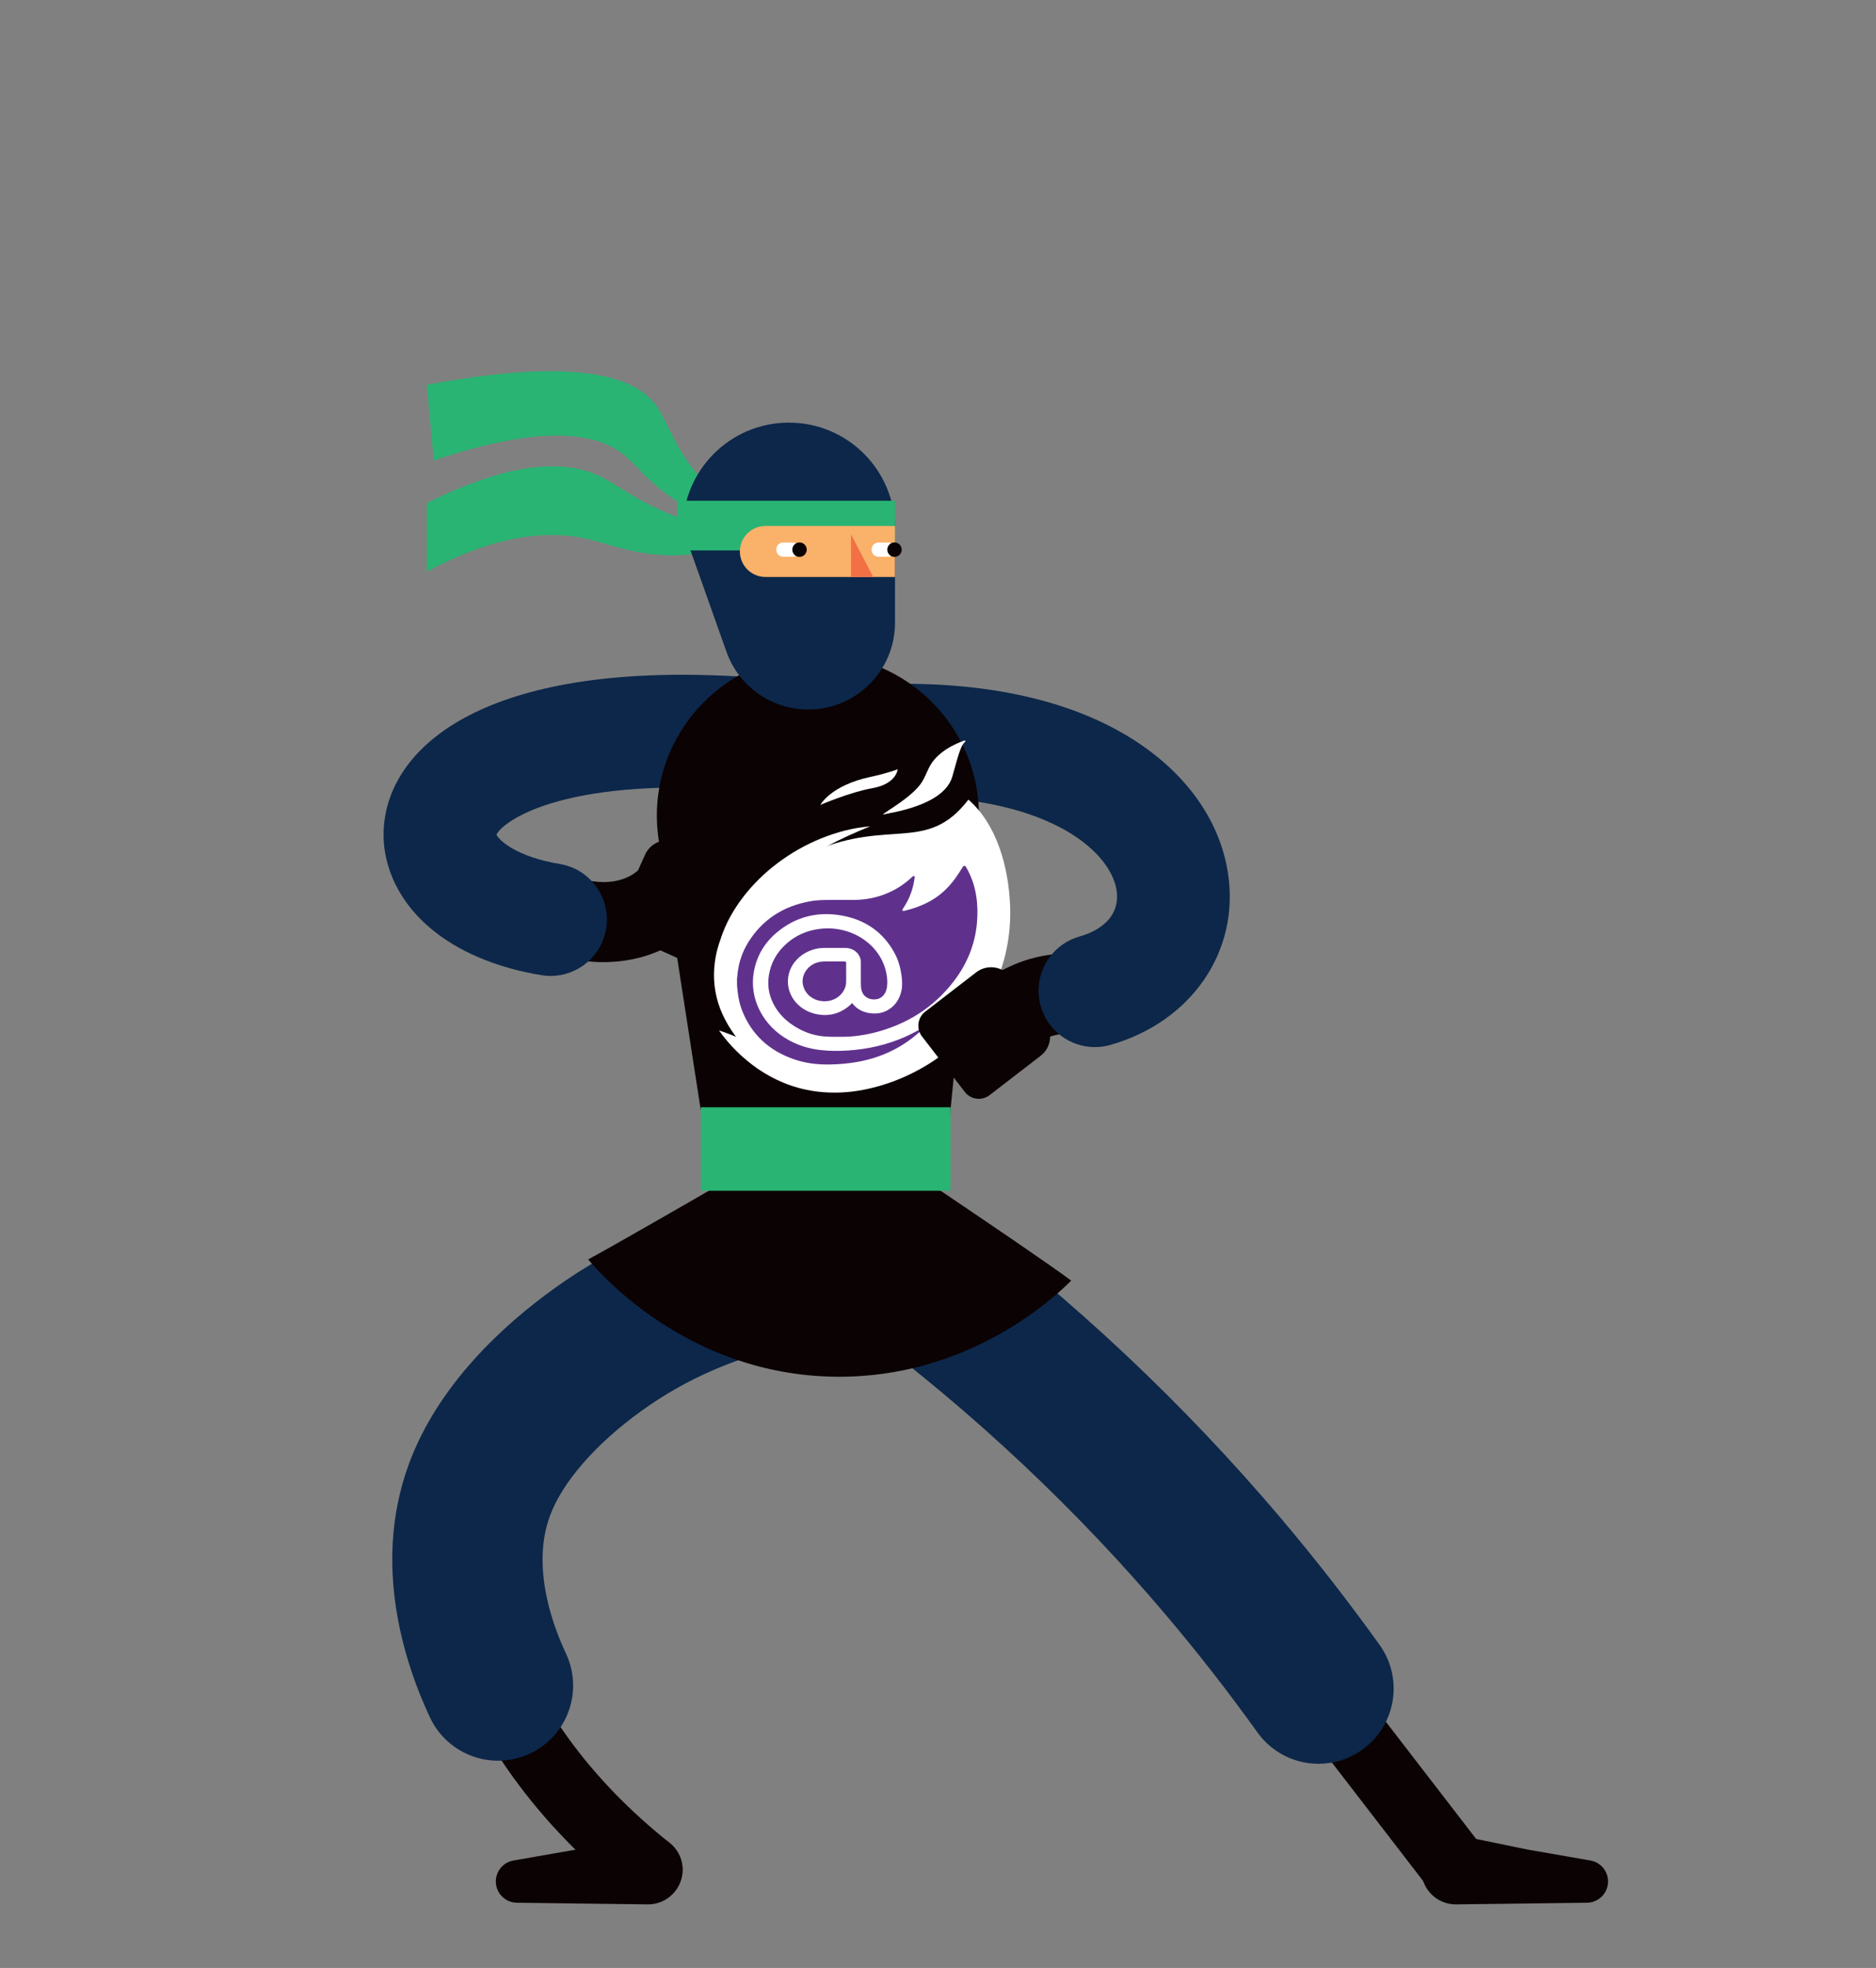 <?xml version="1.0" encoding="utf-8"?>
<!-- Generator: Adobe Illustrator 24.0.3, SVG Export Plug-In . SVG Version: 6.00 Build 0)  -->
<svg version="1.1" id="Layer_1" xmlns="http://www.w3.org/2000/svg" xmlns:xlink="http://www.w3.org/1999/xlink" x="0px" y="0px"
	 viewBox="0 0 665.86 698.34" style="enable-background:new 0 0 665.86 698.34;" xml:space="preserve">
<rect x="0" y="0" width="665.86" height="698.34" fill="#808080" stroke="none"/>
<style type="text/css">
	.st0{fill:#0B0204;}
	.st1{fill:#0C2749;}
	.st2{fill:#29B473;}
	.st3{fill:#FFFFFF;}
	.st4{fill:#FAB16A;}
	.st5{fill:#F27043;}
	.st6{fill:#5F318D;}
	.st7{fill:#84CEF2;}
	.st8{fill:none;}
	.st9{fill:#E07E27;}
	.st10{fill:#0A183D;}
	.st11{fill:#E11D37;}
	.st12{fill:#C22035;}
	.st13{fill:#15254B;}
	.st14{fill:#E21E36;}
	.st15{fill:#E9AC6A;}
	.st16{fill:#E8AB6A;}
	.st17{fill:#DA7F27;}
	.st18{fill:#41B983;}
	.st19{fill:#2A374B;}
	.st20{fill:#67C08B;}
	.st21{fill:#16254C;}
	.st22{fill-rule:evenodd;clip-rule:evenodd;fill:#67C08B;}
	.st23{fill-rule:evenodd;clip-rule:evenodd;fill:#0C2749;}
	.st24{fill-rule:evenodd;clip-rule:evenodd;fill:#30495C;}
	.st25{fill-rule:evenodd;clip-rule:evenodd;fill:#FAB16A;}
	.st26{fill-rule:evenodd;clip-rule:evenodd;fill:#DA7F27;}
	.st27{fill-rule:evenodd;clip-rule:evenodd;fill:#F27043;}
</style>
<g>
	<path class="st0" d="M362.3,372.68l-12.37-25.62l7.98-3.85c10.05-4.85,21.56-6.11,32.42-3.54l9.89,2.34l-6.54,27.68l-9.89-2.34
		c-4.53-1.07-9.33-0.54-13.51,1.48L362.3,372.68z"/>
	<path class="st0" d="M214.09,341.42c-4.41,0-7.9-0.53-9.77-0.89l5.43-27.92c1.65,0.32,10.2,1.66,16.37-3.45
		c1.98-1.64,3.54-3.77,4.65-6.34l26.11,11.28c-2.9,6.72-7.14,12.42-12.6,16.95C234.05,339.53,222.43,341.42,214.09,341.42z"/>
	<path class="st1" d="M388.61,371.57c-8.71,0-16.72-5.73-19.22-14.52c-3.03-10.62,3.12-21.69,13.75-24.72
		c9.57-2.73,14.37-8.72,13.18-16.43c-2.21-14.23-25.55-34.81-80.78-33.15c-11.05,0.32-20.26-8.35-20.59-19.39
		c-0.33-11.04,8.35-20.26,19.39-20.59c33.71-1.01,62.93,5.07,84.46,17.59c20.82,12.1,33.98,29.65,37.04,49.41
		c4.3,27.7-12.86,52.79-41.73,61.03C392.28,371.32,390.43,371.57,388.61,371.57z"/>
	<path class="st1" d="M195.43,346.32c-1.08,0-2.17-0.09-3.26-0.27c-16.22-2.66-30.02-8.57-39.89-17.08
		c-11.66-10.05-17.45-23.61-15.88-37.2c3.32-28.85,38.91-57.53,128.85-51.52c11.02,0.74,19.36,10.27,18.62,21.29
		c-0.74,11.02-10.27,19.35-21.29,18.62c-64.89-4.33-84.57,11.96-86.37,16.03c1,2.18,7.47,7.93,22.43,10.39
		c10.9,1.79,18.29,12.07,16.5,22.97C213.54,339.36,205.05,346.32,195.43,346.32z"/>
	<path class="st0" d="M515.87,673.75c-3.6,0-7.15-1.61-9.52-4.68l-53.12-68.95c-4.05-5.25-3.07-12.79,2.18-16.83
		c5.25-4.05,12.79-3.07,16.83,2.18l53.13,68.95c4.04,5.25,3.07,12.79-2.18,16.83C521,672.94,518.42,673.75,515.87,673.75z"/>
	<path class="st0" d="M242.23,662.85c0.41,7.08-5.26,13.02-12.35,12.93l-4.64-0.06l-41.8-0.53c-3.62-0.04-6.79-2.69-7.36-6.39
		c-0.64-4.12,2.18-7.97,6.3-8.61l22.23-3.88l22.96-4.72C234.87,650.1,241.79,655.42,242.23,662.85L242.23,662.85z"/>
	<path class="st0" d="M504.51,662.85c-0.41,7.08,5.26,13.02,12.35,12.93l4.64-0.06l41.8-0.53c3.62-0.04,6.79-2.69,7.36-6.39
		c0.64-4.12-2.18-7.97-6.3-8.61l-22.23-3.88l-22.96-4.72C511.87,650.1,504.94,655.42,504.51,662.85L504.51,662.85z"/>
	<path class="st0" d="M230.28,675.4c-2.61,0-5.24-0.85-7.45-2.6c-15.89-12.6-29.54-26.72-40.58-41.97
		c-4.5-6.22-8.55-12.63-12.04-19.05c-3.17-5.82-1.01-13.11,4.81-16.27c5.82-3.17,13.11-1.01,16.27,4.81c3,5.52,6.5,11.05,10.4,16.44
		c9.75,13.47,21.88,26,36.05,37.24c5.19,4.12,6.06,11.67,1.94,16.86C237.32,673.84,233.82,675.4,230.28,675.4z"/>
	<path class="st1" d="M176.78,624.8c-10.04,0-19.66-5.7-24.19-15.4c-4.89-10.47-8.48-21.07-10.69-31.49
		c-4.43-20.88-3.34-40.52,3.22-58.37c10.44-28.4,33.87-49.6,51.68-62.38c22.15-15.9,47.44-26.81,75.17-32.42
		c14.44-2.92,28.51,6.41,31.43,20.85c2.92,14.44-6.41,28.5-20.85,31.43c-20.28,4.1-38.67,12-54.65,23.47
		c-16.36,11.74-28.29,25.4-32.72,37.46c-3.04,8.28-3.42,18.01-1.11,28.91c1.37,6.46,3.67,13.19,6.85,20
		c6.23,13.35,0.45,29.21-12.89,35.44C184.39,623.99,180.55,624.8,176.78,624.8z"/>
	<path class="st2" d="M250.58,171.87c-10.73-11.59-13.37-21.53-17.12-27.18c-6.91-10.39-26.37-18.56-82-8.13
		c0.84,8.95,1.68,17.91,2.52,26.86c41.41-14.03,59.75-9.08,68.68-1.02c4.06,3.67,8.1,9.23,17.12,15.13
		c10.56,6.91,21.75,8.51,29.49,8.8C264.33,183.64,257.29,179.12,250.58,171.87z"/>
	<path class="st2" d="M151.46,178.53c0,8.11,0,16.23,0,24.34c27.27-14.63,45.94-14.43,58.1-11.35c8.39,2.13,16.79,5.61,29.89,5.56
		c11.97-0.05,21.64-5.21,27.78-9.4c-7.94,0.14-19.27-0.73-31.26-5.99c-10.94-4.79-16.24-9.13-21.83-12.08
		C203.6,164.05,185.28,161.68,151.46,178.53z"/>
	<path class="st1" d="M468.01,625.89c-8.31,0-16.49-3.87-21.7-11.14c-10.16-14.17-21.01-28.1-32.25-41.39
		c-31.96-37.77-68.53-72.14-108.69-102.13c-11.8-8.81-14.22-25.52-5.41-37.32c8.81-11.8,25.53-14.22,37.32-5.41
		c43.39,32.41,82.91,69.56,117.48,110.41c12.17,14.38,23.91,29.45,34.9,44.78c8.58,11.97,5.83,28.63-6.15,37.21
		C478.81,624.26,473.38,625.89,468.01,625.89z"/>
	<path class="st0" d="M296.24,442.05L296.24,442.05c-22.43,1.51-42.29-14.38-45.73-36.6l-16.18-104.46
		c-7.08-34.41,18.28-67,53.38-68.59h0c35.1-1.59,63.31,28.56,59.38,63.47l-10.64,107.22C334.35,424.15,317.35,440.62,296.24,442.05z
		"/>
	<g>
		<path class="st0" d="M228.96,303.29l-8.24,18.33c-1.96,4.35-0.01,9.47,4.34,11.42l20.85,9.37c3.17,1.43,6.91,0.01,8.33-3.17
			l10.17-22.63c1.43-3.17,0.01-6.91-3.17-8.33l-20.82-9.35C236.05,296.97,230.92,298.92,228.96,303.29z"/>
	</g>
	<path class="st3" d="M301.37,227.14c-0.85,0.26-2.22,0.57-3.88,0.57c-1.16,0-2.45-0.15-3.82-0.57c-3.62-1.11-5.77-3.49-6.74-4.81"
		/>
	<path class="st1" d="M286.87,251.78L286.87,251.78c17.01,0,30.8-13.79,30.8-30.8v-33.35c0-20.8-16.86-37.66-37.66-37.66h0
		c-20.8,0-37.66,16.86-37.66,37.66l15.5,43.66C262.21,243.57,273.83,251.78,286.87,251.78z"/>
	<rect x="240.44" y="177.69" class="st2" width="77.23" height="17.63"/>
	<path class="st4" d="M317.66,204.74h-46c-4.98,0-9.05-4.07-9.05-9.05v0c0-4.98,4.07-9.05,9.05-9.05h46V204.74z"/>
	<polygon class="st5" points="309.92,204.74 302.06,204.74 302.06,189.63 	"/>
	<path class="st0" d="M208.75,446.91c14.78-7.92,86.98-49.92,86.98-49.92s70.58,47.02,84.48,57.45
		c-5.46,5.42-36.18,34.89-84.21,34.09C244.23,487.66,213.33,452.32,208.75,446.91z"/>
	<rect x="248.74" y="392.92" class="st2" width="88.62" height="29.63"/>
	<path class="st3" d="M315.25,197.56h-3.44c-1.35,0-2.44-1.09-2.44-2.44v-0.16c0-1.35,1.09-2.44,2.44-2.44h3.44
		c1.35,0,2.44,1.09,2.44,2.44v0.16C317.69,196.47,316.6,197.56,315.25,197.56z"/>
	<path class="st3" d="M281.41,197.56h-3.44c-1.35,0-2.44-1.09-2.44-2.44v-0.16c0-1.35,1.09-2.44,2.44-2.44h3.44
		c1.35,0,2.44,1.09,2.44,2.44v0.16C283.85,196.47,282.76,197.56,281.41,197.56z"/>
	<circle class="st0" cx="317.49" cy="195.05" r="2.56"/>
	<circle class="st0" cx="283.78" cy="195.05" r="2.56"/>
	<g>
		<path class="st3" d="M358.51,321.28c0.97,23.15-10.63,48.36-38.43,59.05c-27.81,10.69-53.78,1.02-63.6-20.33
			c-9.82-21.35,4.76-47.33,32.56-58.02c26.86-11.47,40.09,0.8,54.68-18.23C353.79,292.56,357.92,307.41,358.51,321.28z"/>
		<path class="st3" d="M313.87,288.96c1.73-0.53,21.14-2.91,24.15-13.41c1.94-6.75,2.8-10.85,4.56-12.35
			c0.22-0.19,0.01-0.52-0.27-0.42c-3.06,1.06-9.76,3.95-12.53,9.56c-2,4.05-2.06,5.75-6.91,9.85
			C318.37,286,311.7,289.62,313.87,288.96z"/>
		<path class="st3" d="M291.18,285.62c0,0,10.37-4.49,18.58-5.96c8.46-1.51,8.85-6.67,8.85-6.67s-3.72,1.44-9.53,2.67
			C294.78,278.69,291.18,285.62,291.18,285.62z"/>
		<path class="st6" d="M261.58,347.47c0.09-0.81,0.16-1.63,0.26-2.44c0.48-3.81,1.72-7.41,3.8-10.74
			c4.91-7.85,12.21-12.73,21.94-14.47c1.73-0.31,3.52-0.42,5.29-0.46c3.28-0.07,6.57-0.03,9.86-0.02c4.48,0.02,8.74-0.82,12.77-2.62
			c3.15-1.41,5.92-3.29,8.33-5.62c0.14-0.13,0.41-0.25,0.59-0.22c0.32,0.05,0.23,0.35,0.21,0.56c-0.48,3.96-1.85,7.64-4.15,11.02
			c-0.04,0.06-0.09,0.11-0.11,0.17c-0.04,0.16-0.14,0.42-0.06,0.48c0.15,0.11,0.41,0.18,0.59,0.13c0.8-0.19,1.59-0.41,2.37-0.64
			c3.89-1.16,7.48-2.83,10.56-5.32c2.71-2.2,4.82-4.83,6.65-7.67c0.44-0.68,0.84-1.39,1.29-2.06c0.11-0.16,0.36-0.33,0.55-0.33
			c0.16,0,0.39,0.19,0.49,0.34c1.96,3.3,3.15,6.82,3.71,10.54c0.48,3.18,0.52,6.37,0.22,9.57c-0.7,7.51-3.47,14.35-8.18,20.5
			c-7.09,9.27-16.63,15.4-28.59,18.36c-3.5,0.86-7.06,1.35-10.69,1.38c-2.2,0.02-4.41,0.04-6.6-0.12c-3.2-0.23-6.19-1.16-8.97-2.63
			c-4.67-2.47-8.09-5.93-9.93-10.61c-1.1-2.79-1.33-5.67-0.85-8.6c0.7-4.25,2.72-7.91,6.05-10.93c3.29-2.99,7.26-4.8,11.85-5.39
			c11.17-1.43,21.57,5.37,23.72,15.47c0.36,1.7,0.54,3.43,0.27,5.16c-0.22,1.44-0.78,2.73-2.08,3.67c-1.83,1.32-5.97,0.99-6.91-2.41
			c-0.19-0.68-0.26-1.41-0.27-2.12c-0.03-2.65-0.01-5.31-0.01-7.96c0-2.41-1.77-4.44-4.32-4.95c-0.37-0.08-0.76-0.11-1.14-0.11
			c-2.49-0.01-4.98-0.01-7.47-0.01c-5.92,0-11.25,3.85-12.61,9.11c-1.7,6.58,2.78,13.11,10.06,14.45c4.72,0.87,8.74-0.5,12.06-3.65
			c0.06-0.06,0.1-0.12,0.15-0.19c0.04-0.05,0.08-0.1,0.15-0.19c0.15,0.19,0.28,0.37,0.42,0.53c1.61,1.89,3.75,2.87,6.33,3.15
			c2.68,0.29,5.05-0.33,7.09-1.92c1.98-1.55,3.08-3.56,3.63-5.86c0.45-1.91,0.33-3.83,0.07-5.74c-0.37-2.67-1.08-5.26-2.37-7.69
			c-3.91-7.33-10.21-11.98-18.96-13.51c-8.78-1.54-16.57,0.62-23.12,6.2c-4.38,3.73-6.97,8.38-7.95,13.77
			c-1.73,9.56,3.26,19.29,12.45,24.3c3.43,1.87,7.12,3.02,11.08,3.47c3.36,0.39,6.72,0.39,10.09,0.16
			c6.99-0.47,13.67-2.02,19.98-4.79c2.11-0.92,4.11-2.06,6.16-3.1c0.14-0.07,0.28-0.15,0.42-0.22c0.03,0.03,0.06,0.05,0.09,0.08
			c-0.07,0.11-0.12,0.23-0.22,0.32c-6.33,6.12-13.99,10.06-23.04,11.73c-3.38,0.62-6.79,0.91-10.24,0.96
			c-4.45,0.07-8.79-0.5-12.94-1.99c-8.49-3.05-14.34-8.53-17.64-16.28c-1.1-2.58-1.74-5.26-1.99-8.02
			c-0.05-0.58-0.12-1.16-0.17-1.74C261.58,348.98,261.58,348.22,261.58,347.47z M300.33,345.31c0-1.16,0-2.31,0-3.47
			c0-0.54-0.15-0.67-0.72-0.67c-1.49,0-2.99-0.01-4.48,0c-1.16,0.01-2.34-0.04-3.49,0.07c-4.44,0.41-7.57,4.46-6.6,8.45
			c0.94,3.86,4.88,6.22,9.15,5.48c3.39-0.59,6.03-3.41,6.13-6.58c0.03-1.09,0.01-2.18,0.01-3.28
			C300.33,345.31,300.33,345.31,300.33,345.31z"/>
		<g>
			<path class="st3" d="M350.73,338.2c1.17-3.84,1.57-7.7,1.35-11.53c-0.2-3.82-1-7.6-2.19-11.27c-1.2-3.67-2.8-7.24-4.7-10.7
				c-1.9-3.47-4.12-6.81-6.49-10.15c3.31,2.6,6.14,5.71,8.52,9.1c2.36,3.4,4.26,7.1,5.52,10.99c1.26,3.89,1.9,7.98,1.67,12.05
				C354.17,330.73,353.05,334.8,350.73,338.2z"/>
			<path class="st3" d="M339.11,370.34c-6.8,6.34-15.46,11.24-24.25,14.17c-4.4,1.46-8.87,2.48-13.22,2.93
				c-4.36,0.45-8.58,0.34-12.51-0.21c-7.89-1.14-14.51-4.13-20.06-7.89c-5.52-3.84-10.12-8.39-13.88-13.69
				c6.8,2.27,12.84,5.23,19.06,7.69c7.86,11.66,13.5,10.18,19.23,5.57c3.39,0.47,6.85,0.7,10.46,0.6c3.61-0.11,7.36-0.56,11.2-1.28
				C322.83,376.8,330.78,374.07,339.11,370.34z"/>
			<path class="st3" d="M308.83,293.24c-5.45,2.21-10.66,4.54-15.62,7.24c-4.96,2.69-9.66,5.69-14.08,9.01
				c-4.42,3.32-8.56,6.95-12.41,10.87c-3.87,3.91-7.38,8.13-10.83,12.58c1.66-5.25,4.47-10.18,7.93-14.69
				c3.47-4.51,7.64-8.58,12.33-12.09c4.68-3.51,9.87-6.45,15.38-8.68C297.04,295.27,302.88,293.71,308.83,293.24z"/>
		</g>
	</g>
	<g>
		<g>
			<path class="st0" d="M358.65,346.61l12.28,15.91c2.91,3.78,2.22,9.2-1.56,12.12l-18.1,13.96c-2.76,2.13-6.71,1.62-8.84-1.14
				l-15.16-19.64c-2.13-2.76-1.62-6.71,1.14-8.84l18.07-13.94C350.27,342.11,355.72,342.82,358.65,346.61z"/>
		</g>
	</g>
</g>
</svg>
